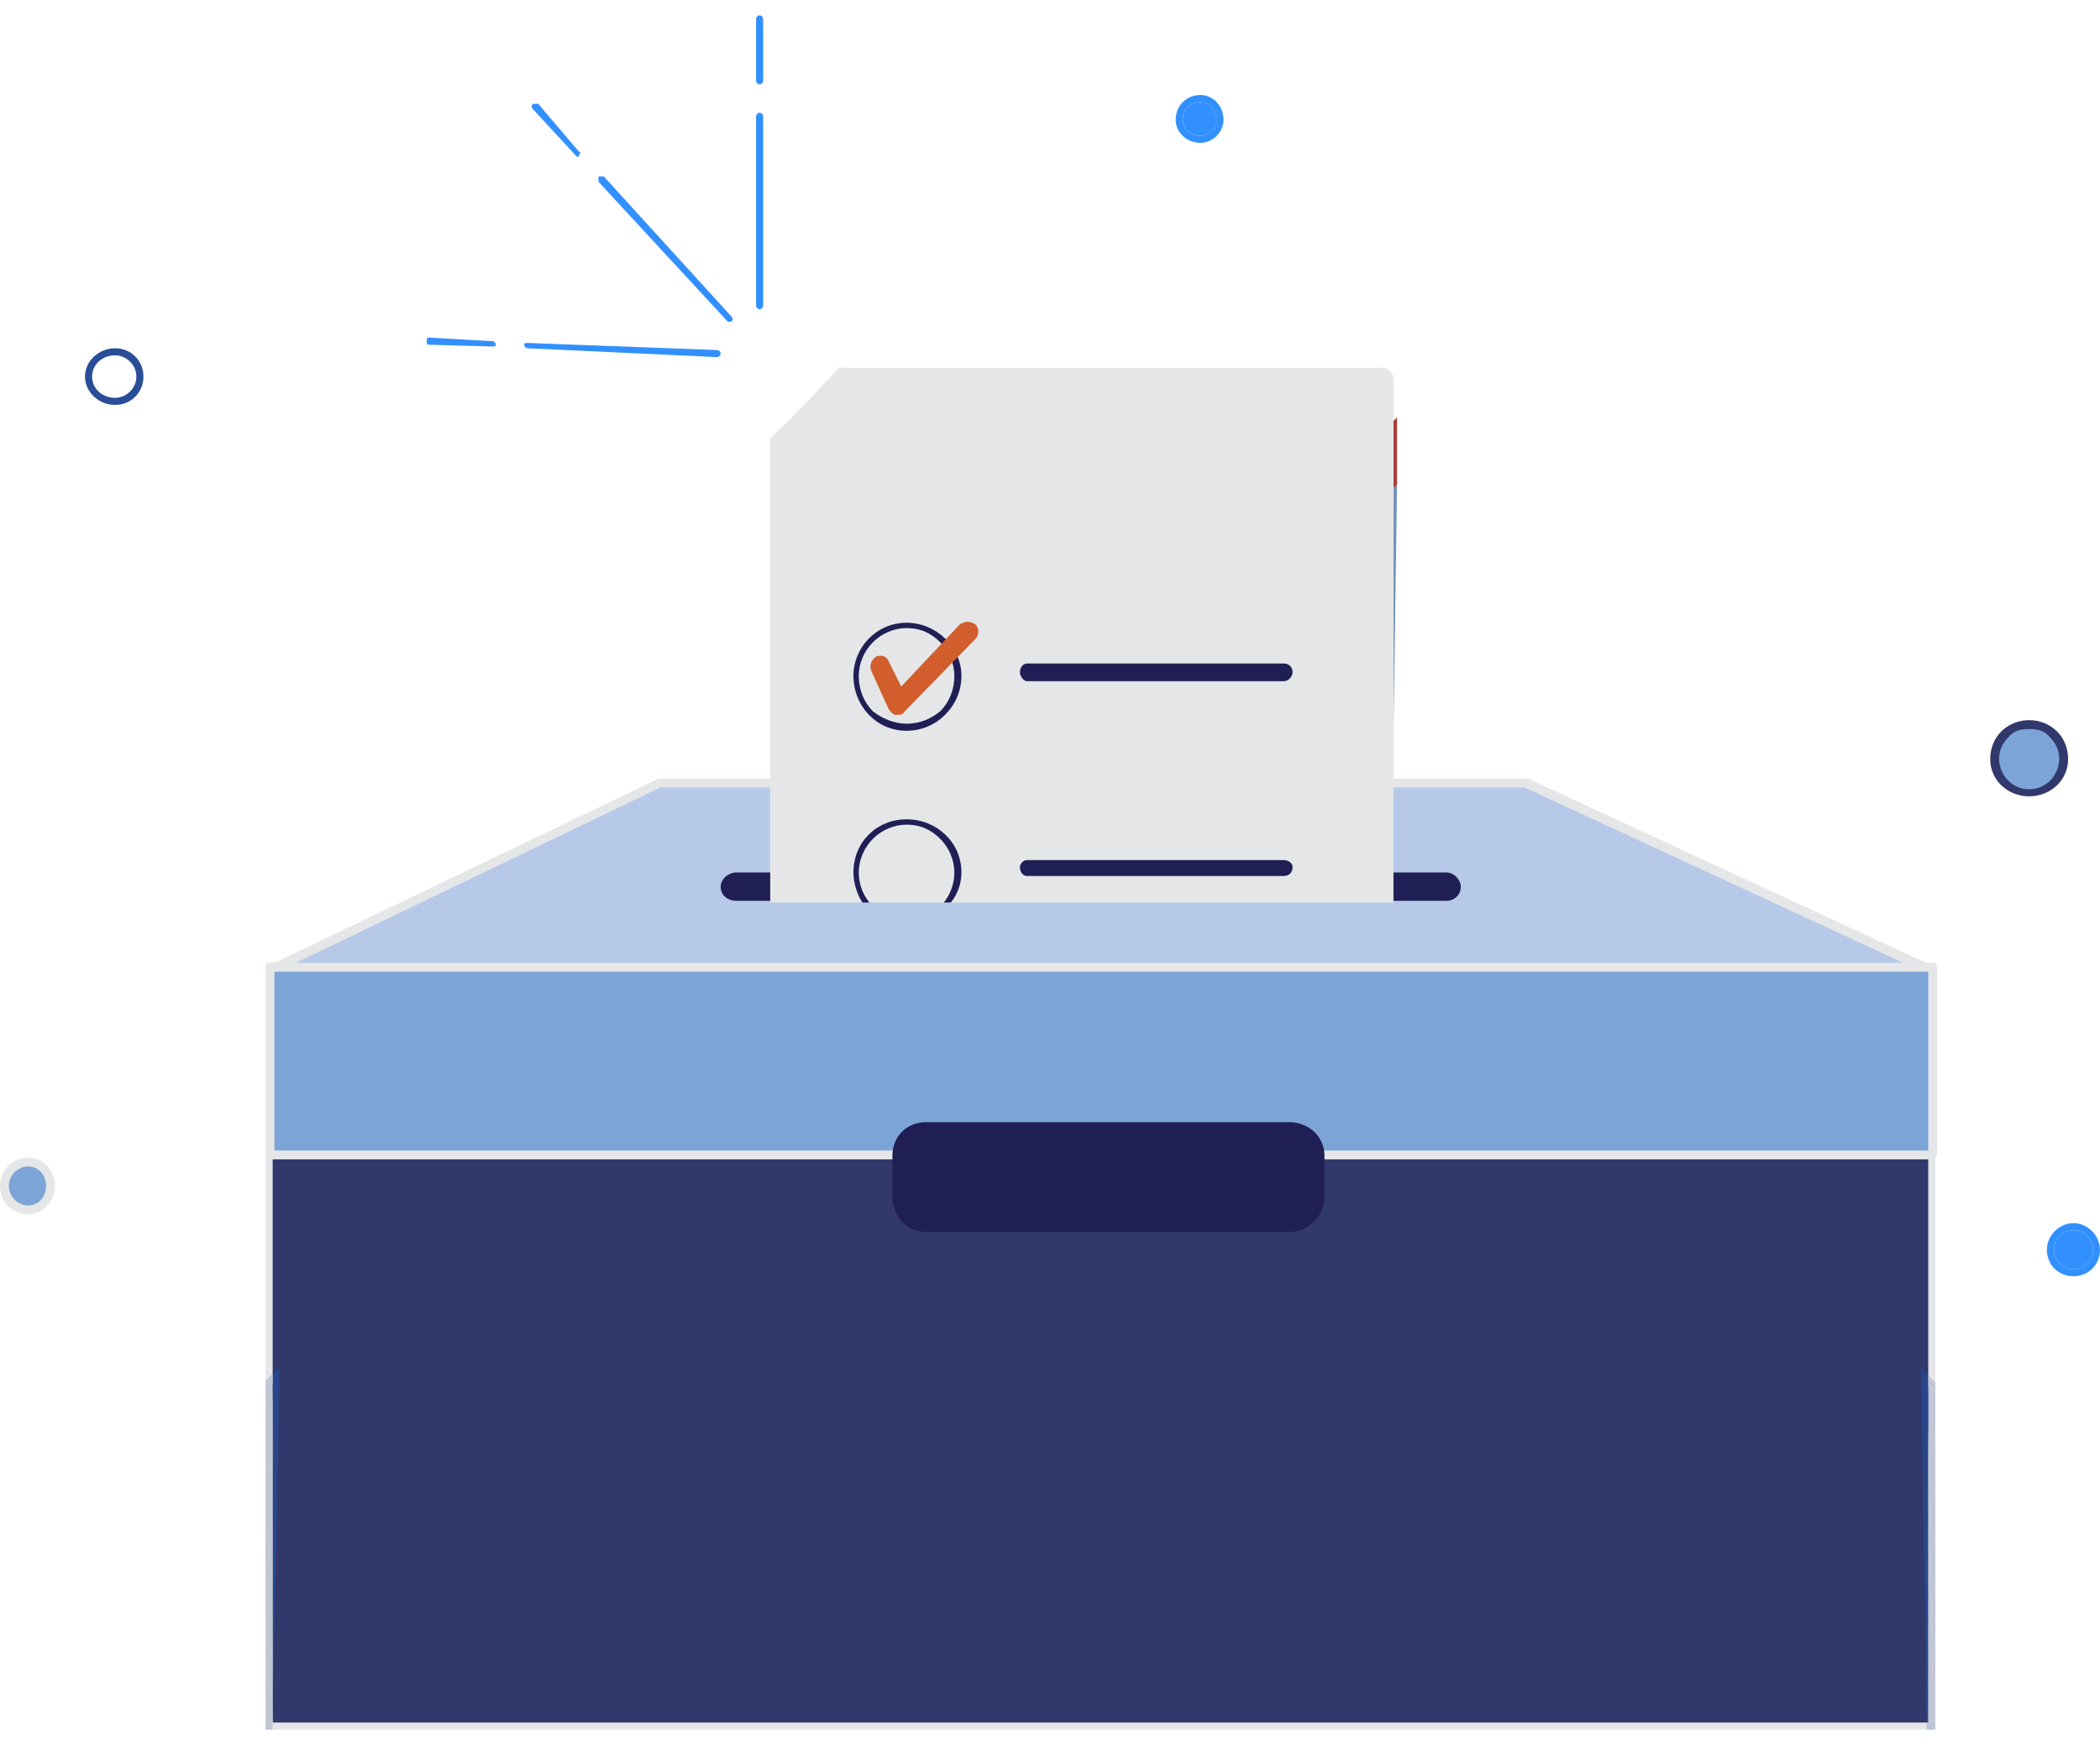 <svg width="130" height="108" viewBox="0 0 130 108" fill="none" xmlns="http://www.w3.org/2000/svg">
<path d="M119.586 60.029H16.66L40.884 48.41H94.485L119.586 60.029Z" fill="#B6C9E9"/>
<path d="M119.586 60.029V59.809H17.866L40.885 48.739H94.376L119.477 60.357L119.586 60.029V59.809V60.029L119.696 59.809L94.595 48.19H94.485H40.885C40.775 48.19 40.775 48.19 40.775 48.19L16.551 59.809C16.441 59.919 16.441 60.029 16.441 60.138C16.441 60.248 16.551 60.357 16.661 60.357H119.586C119.696 60.357 119.806 60.248 119.915 60.138C119.915 60.029 119.806 59.919 119.696 59.809L119.586 60.029Z" fill="#E5E6E7"/>
<path d="M16.66 71.428H119.586V59.81H16.66V71.428Z" fill="#7DA4D6"/>
<path d="M119.586 71.428V71.209H16.989V60.138H119.367V71.428H119.586V71.209V71.428H119.915V59.81C119.915 59.81 119.806 59.7 119.806 59.59C119.696 59.59 119.696 59.59 119.586 59.59H16.661H16.551C16.441 59.7 16.441 59.81 16.441 59.81V71.428C16.441 71.538 16.441 71.648 16.551 71.648C16.551 71.757 16.661 71.757 16.661 71.757H119.586C119.696 71.757 119.696 71.757 119.806 71.648C119.806 71.648 119.915 71.538 119.915 71.428H119.586Z" fill="#E5E6E7"/>
<path d="M89.554 55.754H45.6C45.052 55.754 44.613 55.425 44.613 54.877C44.613 54.438 45.052 54 45.6 54H89.554C89.993 54 90.431 54.438 90.431 54.877C90.431 55.425 89.993 55.754 89.554 55.754Z" fill="#201F55"/>
<path d="M86.263 23.418V55.864H47.68V27.145L52.174 22.761H85.496C85.934 22.761 86.263 23.09 86.263 23.418Z" fill="#E5E6E7"/>
<path d="M86.266 30.214V45.122L86.485 29.995L86.266 30.214Z" fill="#7293BD"/>
<path d="M86.266 30.214V26.049L86.485 25.83V29.995L86.266 30.214Z" fill="#A84039"/>
<path d="M52.064 22.651V27.255H47.68L52.064 22.651Z" fill="#E5E6E7"/>
<path d="M59.299 41.833H59.08C59.08 42.71 58.751 43.477 58.203 44.025C57.655 44.464 56.997 44.792 56.12 44.792C55.353 44.792 54.586 44.464 54.038 44.025C53.49 43.477 53.161 42.71 53.161 41.833C53.161 41.066 53.49 40.298 54.038 39.75C54.586 39.202 55.353 38.873 56.12 38.873C56.997 38.873 57.655 39.202 58.203 39.75C58.751 40.298 59.08 41.066 59.08 41.833H59.518C59.518 40.079 57.984 38.544 56.12 38.544C54.257 38.544 52.832 40.079 52.832 41.833C52.832 43.696 54.257 45.231 56.12 45.231C57.984 45.231 59.518 43.696 59.518 41.833H59.299Z" fill="#201F55"/>
<path d="M79.469 42.162H63.575C63.356 42.162 63.137 41.833 63.137 41.614C63.137 41.285 63.356 41.066 63.575 41.066H79.469C79.798 41.066 80.017 41.285 80.017 41.614C80.017 41.833 79.798 42.162 79.469 42.162Z" fill="#201F55"/>
<path d="M79.469 54.219H63.575C63.356 54.219 63.137 54 63.137 53.671C63.137 53.452 63.356 53.233 63.575 53.233H79.469C79.798 53.233 80.017 53.452 80.017 53.671C80.017 54 79.798 54.219 79.469 54.219Z" fill="#201F55"/>
<path d="M59.299 54H59.08C59.08 54.657 58.861 55.315 58.422 55.863H58.861C59.299 55.315 59.518 54.657 59.518 54H59.299ZM53.819 55.863C53.38 55.315 53.161 54.657 53.161 54C53.161 53.233 53.49 52.465 54.038 51.917C54.586 51.369 55.353 51.04 56.12 51.04C56.997 51.04 57.655 51.369 58.203 51.917C58.751 52.465 59.08 53.233 59.08 54H59.518C59.518 52.136 57.984 50.711 56.12 50.711C54.257 50.711 52.832 52.136 52.832 54C52.832 54.657 53.051 55.315 53.38 55.863H53.819Z" fill="#201F55"/>
<path d="M53.928 41.504L55.024 43.916C55.134 44.025 55.243 44.244 55.462 44.244C55.682 44.244 55.901 44.244 56.011 44.025L60.395 39.531C60.614 39.312 60.614 38.873 60.395 38.654C60.066 38.435 59.737 38.435 59.408 38.654L55.791 42.491L55.024 40.956C54.914 40.627 54.586 40.518 54.257 40.627C53.928 40.846 53.818 41.175 53.928 41.504Z" fill="#D15E2C"/>
<path d="M16.66 106.833H119.586V71.538H16.66V106.833Z" fill="#31386B"/>
<path d="M119.586 106.833V106.614H16.88V71.757H119.367V106.833H119.586V106.614V106.833H119.806V71.319H16.441V107.052H119.806V106.833H119.586Z" fill="#E5E6E7"/>
<path d="M79.799 76.251H57.329C56.123 76.251 55.246 75.264 55.246 74.059V71.538C55.246 70.332 56.123 69.455 57.329 69.455H79.799C81.005 69.455 81.991 70.332 81.991 71.538V74.059C81.991 75.264 81.005 76.251 79.799 76.251Z" fill="#201F55"/>
<path d="M16.441 106.614V86.116L16.88 85.678L16.441 106.614Z" fill="#C0C6D4"/>
<path d="M16.879 106.614V85.02L17.317 84.691L16.879 106.614Z" fill="#29468A"/>
<path d="M16.88 107.052H16.661H16.441V106.614L16.88 85.678L16.441 86.116V85.459L16.88 85.02V106.614V107.052Z" fill="#C0C6D4"/>
<path d="M119.696 106.614L119.367 88.09V85.788L119.806 86.116V106.614H119.696Z" fill="#C0C6D4"/>
<path d="M119.368 106.614H119.259L118.93 84.691L119.368 85.13V85.787V85.678V88.089V106.614Z" fill="#29468A"/>
<path d="M119.477 107.052H119.258V106.614H119.367V88.089L119.696 106.614H119.806V107.052H119.477ZM119.587 106.833V106.614V106.833ZM119.806 86.116L119.367 85.788V85.13L119.806 85.568V86.116Z" fill="#C0C6D4"/>
<path d="M74.319 8.401C73.661 8.401 73.223 7.963 73.223 7.415C73.223 6.757 73.661 6.319 74.319 6.319C74.867 6.319 75.305 6.757 75.305 7.415C75.305 7.963 74.867 8.401 74.319 8.401Z" fill="#3290FE"/>
<path d="M74.316 8.84C73.439 8.84 72.781 8.182 72.781 7.415C72.781 6.538 73.439 5.88 74.316 5.88C75.083 5.88 75.741 6.538 75.741 7.415C75.741 8.182 75.083 8.84 74.316 8.84ZM74.316 6.319C73.658 6.319 73.22 6.757 73.22 7.415C73.22 7.963 73.658 8.401 74.316 8.401C74.864 8.401 75.302 7.963 75.302 7.415C75.302 6.757 74.864 6.319 74.316 6.319Z" fill="#3290FE"/>
<path d="M127.806 46.985C127.806 48.081 126.82 49.067 125.614 49.067C124.408 49.067 123.531 48.081 123.531 46.985C123.531 45.779 124.408 44.792 125.614 44.792C126.82 44.792 127.806 45.779 127.806 46.985Z" fill="#7DA4D6"/>
<path d="M127.807 46.985H127.478C127.478 47.423 127.259 47.971 126.93 48.3C126.601 48.629 126.163 48.848 125.615 48.848C125.067 48.848 124.628 48.629 124.299 48.3C123.97 47.971 123.751 47.423 123.751 46.985C123.751 46.437 123.97 45.998 124.299 45.669C124.628 45.231 125.067 45.121 125.615 45.121C126.163 45.121 126.601 45.231 126.93 45.669C127.259 45.998 127.478 46.437 127.478 46.985H128.026C128.026 45.56 126.93 44.573 125.615 44.573C124.299 44.573 123.203 45.56 123.203 46.985C123.203 48.3 124.299 49.287 125.615 49.287C126.93 49.287 128.026 48.3 128.026 46.985H127.807Z" fill="#31386B"/>
<path d="M8.66 23.308H8.44C8.44 24.076 7.783 24.624 7.125 24.624C6.358 24.624 5.7 24.076 5.7 23.308C5.7 22.541 6.358 21.993 7.125 21.993C7.783 21.993 8.44 22.541 8.44 23.308H8.879C8.879 22.322 8.112 21.555 7.125 21.555C6.139 21.555 5.262 22.322 5.262 23.308C5.262 24.295 6.139 25.062 7.125 25.062C8.112 25.062 8.879 24.295 8.879 23.308H8.66Z" fill="#2A4D97"/>
<path d="M128.354 78.553C127.696 78.553 127.148 78.005 127.148 77.347C127.148 76.69 127.696 76.142 128.354 76.142C129.012 76.142 129.56 76.69 129.56 77.347C129.56 78.005 129.012 78.553 128.354 78.553Z" fill="#3290FE"/>
<path d="M128.355 78.992C127.478 78.992 126.711 78.334 126.711 77.347C126.711 76.47 127.478 75.703 128.355 75.703C129.232 75.703 129.999 76.47 129.999 77.347C129.999 78.334 129.232 78.992 128.355 78.992ZM128.355 76.142C127.697 76.142 127.149 76.69 127.149 77.347C127.149 78.005 127.697 78.553 128.355 78.553C129.013 78.553 129.561 78.005 129.561 77.347C129.561 76.69 129.013 76.142 128.355 76.142Z" fill="#3290FE"/>
<path d="M3.178 73.401C3.178 74.169 2.521 74.826 1.753 74.826C0.876 74.826 0.219 74.169 0.219 73.401C0.219 72.634 0.876 71.977 1.753 71.977C2.521 71.977 3.178 72.634 3.178 73.401Z" fill="#7DA4D6"/>
<path d="M3.179 73.401H2.85C2.85 74.059 2.411 74.607 1.754 74.607C1.096 74.607 0.548 74.059 0.548 73.401C0.548 72.744 1.096 72.195 1.754 72.195C2.411 72.195 2.85 72.744 2.85 73.401H3.398C3.398 72.415 2.631 71.647 1.754 71.647C0.767 71.647 0 72.415 0 73.401C0 74.388 0.767 75.155 1.754 75.155C2.631 75.155 3.398 74.388 3.398 73.401H3.179Z" fill="#E5E6E7"/>
<path d="M47.024 19.143C46.914 19.143 46.805 19.034 46.805 18.924V7.196C46.805 7.086 46.914 6.977 47.024 6.977C47.133 6.977 47.243 7.086 47.243 7.196V18.924C47.243 19.034 47.133 19.143 47.024 19.143Z" fill="#3290FE"/>
<path d="M47.024 5.223C46.914 5.223 46.805 5.113 46.805 5.003V1.167C46.805 1.057 46.914 0.948 47.024 0.948C47.133 0.948 47.243 1.057 47.243 1.167V5.003C47.243 5.113 47.133 5.223 47.024 5.223Z" fill="#3290FE"/>
<path d="M45.162 19.91H45.053L37.051 11.251C37.051 11.142 37.051 11.032 37.051 10.922C37.16 10.922 37.16 10.922 37.27 10.922H37.38L45.272 19.582C45.381 19.691 45.381 19.801 45.272 19.91C45.272 19.91 45.272 19.91 45.162 19.91Z" fill="#3290FE"/>
<path d="M35.733 9.717L35.623 9.607L32.992 6.757C32.883 6.647 32.883 6.538 32.992 6.428H33.102C33.212 6.428 33.212 6.428 33.321 6.428L35.842 9.388C35.952 9.388 35.952 9.497 35.842 9.607C35.842 9.607 35.842 9.717 35.733 9.717Z" fill="#3290FE"/>
<path d="M44.393 22.103L32.664 21.555C32.555 21.555 32.445 21.445 32.445 21.336C32.445 21.226 32.555 21.226 32.664 21.226L44.393 21.665C44.503 21.665 44.612 21.774 44.612 21.884C44.612 21.993 44.503 22.103 44.393 22.103Z" fill="#3290FE"/>
<path d="M30.474 21.445L26.528 21.335C26.418 21.335 26.418 21.226 26.418 21.116C26.418 21.007 26.418 20.897 26.528 20.897H26.637L30.474 21.116C30.583 21.116 30.693 21.226 30.693 21.335C30.693 21.445 30.583 21.445 30.474 21.445Z" fill="#3290FE"/>
</svg>
